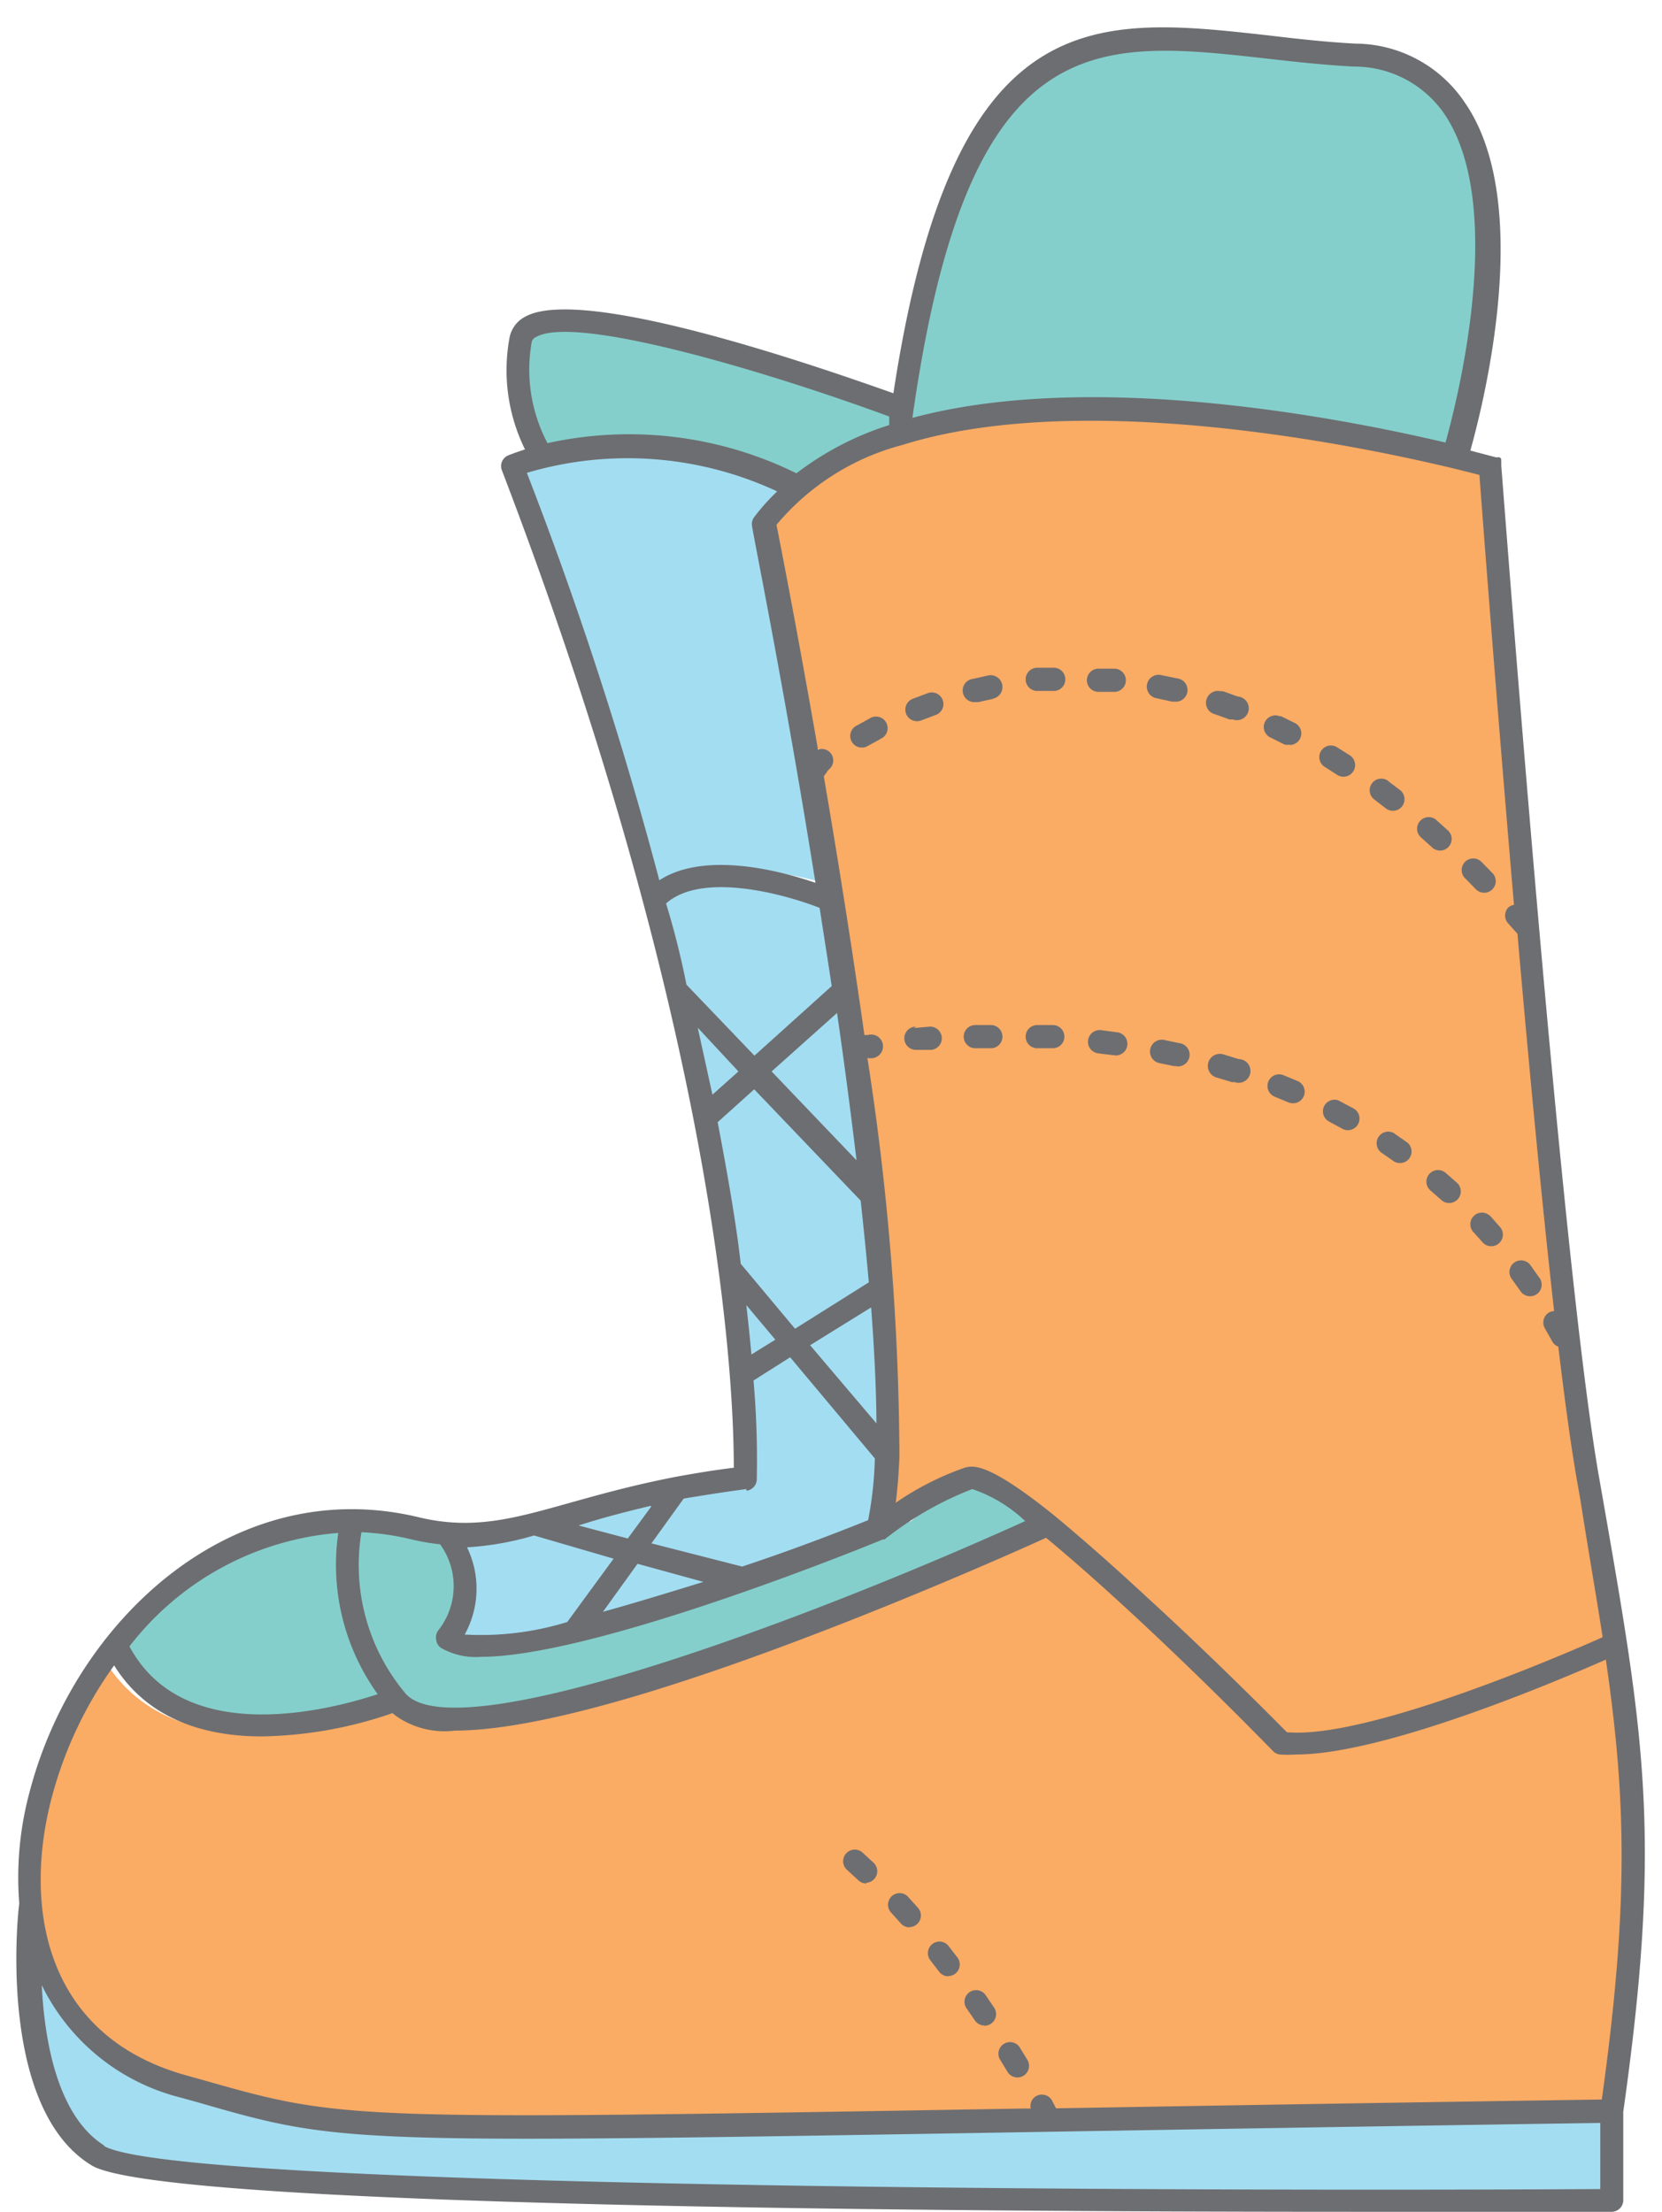 <svg xmlns="http://www.w3.org/2000/svg" viewBox="-0.71 -1.18 71.64 95.33"><title>Depositphotos_113048894_09</title><g data-name="Layer 2"><g data-name="Layer 1"><g data-name="Layer 2"><g data-name="ÎÓÈ 2"><path d="M20.33 70c4.78 0 15.68-4.55 18.14-5.61h.08a14.91 14.91 0 0 1 4-2.39 10.86 10.86 0 0 1 2.69 2c-10.06 4.84-26.84 11.1-28.92 8.21A9.82 9.82 0 0 1 15 64.12a11.2 11.2 0 0 1 2.26.34 9.6 9.6 0 0 0 1.29.23 3.58 3.58 0 0 1-.08 4.12.58.58 0 0 0-.13.43.56.56 0 0 0 .21.39 3 3 0 0 0 1.78.37z" fill="#84cfcc"/><path d="M68.16 64.14L68 63.2c-.2-1.11-.4-2.54-.62-4.21l-1.54-14.46c-.17-1.77-.33-3.58-.49-5.4l-.1-.12-.12-1.12h.11c-.6-6.81-1.14-13.65-1.55-19-2.41-.62-16.8-4.11-25.84-1.31a11 11 0 0 0-5.6 3.55c.21 1 1 4.86 1.86 9.92a.52.52 0 0 1 .59.17.5.5 0 0 1-.1.7l-.28.21c.6 3.47 1.25 7.43 1.82 11.41h.15a.52.52 0 0 1 .59.43.51.51 0 0 1-.43.58h-.17a115.17 115.17 0 0 1 1.44 17.56 16 16 0 0 1-.16 2.09 13 13 0 0 1 3.16-1.55c.35-.1 1-.28 4 2.13 1.06.85 2.42 2 4.17 3.61 2.86 2.61 5.57 5.3 6.18 5.92 3.66.33 12.72-3.57 14.13-4.2-.3-1.79-.64-3.74-1.04-5.97z" fill="#faab64"/><path d="M68.9 70c-2 .9-9.62 4.3-13.52 4.3a5.18 5.18 0 0 1-.72 0 .5.5 0 0 1-.29-.15c-3.46-3.67-7.26-7.39-9.91-9.65-1.29.61-7 3.22-12.84 5.42-6.92 2.58-10.78 3.31-13 3.31a3.6 3.6 0 0 1-2.73-.79 17.63 17.63 0 0 1-5.7 1.08c-2.4 0-4.95-.71-6.44-3.22A18.43 18.43 0 0 0 1 76.25C-.17 81.1.71 87 6.89 88.77l.72.23c6.07 1.79 6.22 1.83 33.95 1.34h2.15v-.07l1-.05v.1c6.46-.11 14.33-.25 23.88-.39 1.3-8.93 1.18-13.68.31-19.93z" fill="#faab64"/><path d="M36.53 49.51L32.23 45l3.31-3c.36 2.52.7 5 .99 7.51z" fill="#a3ddf2"/><path d="M37 54.82c.18 2.06.28 4 .28 5.64l-3.58-3.82z" fill="#a3ddf2"/><path d="M30.49 66.84c-1.9.71-3.79 1.36-5.54 1.89l1.91-2.95z" fill="#a3ddf2"/><path d="M34 19.67a16.46 16.46 0 0 0-11.6-1.52 8.45 8.45 0 0 1-.73-5.1.34.34 0 0 1 .19-.25c1.85-1.14 10.93 1.79 16.51 4v.43A13.72 13.72 0 0 0 34 19.67z" fill="#84cfcc"/><path d="M35.07 37.67c.19 1.24.38 2.49.57 3.76l-3.7 3.33-3.25-3.42c-.3-1.25-.62-2.54-1-3.88 1.75-1.53 5.64-.46 7.38.21z" fill="#a3ddf2"/><path d="M29.85 46.53c-.34-1.27-.7-2.58-1.11-4l3.17 2.54z" fill="#a3ddf2"/><path d="M36.7 50.45c.15 1.31.28 2.6.38 3.83l-3.51 2.15-2.58-3c-.27-1.94-.63-4.14-1.12-6.61l1.76-1.55z" fill="#a3ddf2"/><path d="M31.22 54.52l2 2-1.66.87c-.08-.84-.19-1.82-.34-2.87z" fill="#a3ddf2"/><path d="M38.12 17.42C40.6-.53 46.25.1 54 1c1.28.15 2.61.3 4 .38a4.9 4.9 0 0 1 4 2.13c2.83 4.12.68 12.91.09 15.06-4.64-1.15-15.9-3.37-23.97-1.15z" fill="#84cfcc"/><path d="M33.51 19.58a9.77 9.77 0 0 0-1.11 1.16.47.47 0 0 0-.1.4c0 .16 1.61 7.29 3.16 15.92-1.76-.54-5.46-1.43-7.77-.06A182.22 182.22 0 0 0 21 18.81a19.54 19.54 0 0 1 12.51.77z" fill="#a3ddf2"/><path d="M.5 82.43a10 10 0 0 0 6 6.17l.73.26c4.15 1.48 5.58 2 14.41 2 4.65 0 11.36-.14 21.6-.36 6.69-.14 15-.32 25.22-.51v3.63c-17.6.14-62.19 0-65.26-2.36C1.19 89.68.61 85.63.5 82.43z" fill="#a3ddf2"/><path d="M24 68.89a14.68 14.68 0 0 1-5.09.61 4.59 4.59 0 0 0 .09-4.28 14.85 14.85 0 0 0 3.28-.46l4 1z" fill="#a3ddf2"/><path d="M23.81 64.59c1.16-.39 2.47-.81 4-1.21l-1.26 2z" fill="#a3ddf2"/><path d="M4.58 69.81a14 14 0 0 1 10-5.41 10.57 10.57 0 0 0 1.87 7.69c-2.2.72-9.25 2.6-11.87-2.28z" fill="#84cfcc"/><path d="M31.62 62.49a47.11 47.11 0 0 0-.15-4.92l1.74-1.13 4 5.06a18.94 18.94 0 0 1-.32 3.05c-1.77.74-3.84 1.56-6 2.34l-4.3-1.18 1.53-2.21c.9-.18 1.87-.34 2.94-.46a.56.56 0 0 0 .56-.55z" fill="#a3ddf2"/><path d="M3.24 92.15c2.94 1.79 36.7 2 54.61 2h10.91a.5.5 0 0 0 .5-.5v-3.81c1.67-11.81.92-16.11-.89-26.48l-.16-.91C66.87 54.79 65 31.86 64 18.86a.48.48 0 0 0 0-.11.5.5 0 0 0 0-.08v-.07l-.06-.07h-.17l-1.1-.29c.61-2.19 2.73-10.72-.24-15A5.71 5.71 0 0 0 57.71.7C56.42.63 55.17.49 54 .35 46.4-.5 40.38-1.18 37.8 15.77c-2.83-1-13.39-4.72-15.89-3.29a1.29 1.29 0 0 0-.66.91 7.72 7.72 0 0 0 .67 4.8c-.43.14-.68.24-.73.26a.5.5 0 0 0-.27.63c9.73 25.43 10 40.37 10 43-.9.11-1.72.25-2.49.39-1.81.35-3.28.76-4.53 1.11-2.46.69-4.23 1.2-6.58.63C9.28 62.29 2.5 68.72.58 76a14.18 14.18 0 0 0-.46 4.86c-.12.89-.83 8.89 3.12 11.29zm12.33-20.31c-2 .66-8.34 2.35-10.7-2.06a12.64 12.64 0 0 1 9-4.89 9.56 9.56 0 0 0 1.7 6.95zm2.52-2.35a.5.5 0 0 0 .2.35 3 3 0 0 0 1.74.39c4.56 0 15-4.11 17.32-5.06h.07A14.42 14.42 0 0 1 41.2 63a6.21 6.21 0 0 1 2.28 1.38c-9.61 4.35-24.78 10-26.76 7.37a8.6 8.6 0 0 1-1.85-6.89 11.31 11.31 0 0 1 2.16.31 9.67 9.67 0 0 0 1.23.21 3.07 3.07 0 0 1-.07 3.7.5.5 0 0 0-.1.41zm7.19-1.2l1.49-2.07 2.84.78c-1.49.46-2.96.91-4.33 1.29zm.46-2.29l-2 2.73a12.61 12.61 0 0 1-4.42.54 4.08 4.08 0 0 0 .1-3.76 12.77 12.77 0 0 0 2.89-.51zm1.61-2.23l-1 1.36-2.12-.56c.92-.3 1.94-.57 3.12-.85zm4.12-.7a.5.5 0 0 0 .44-.47 39.21 39.21 0 0 0-.14-4.28l1.58-1L37 61.68a15.79 15.79 0 0 1-.29 2.66c-1.61.65-3.5 1.36-5.43 2l-3.91-1 1.39-1.93c.84-.14 1.72-.28 2.7-.41zm2.74-6.27l2.63-1.63c.14 1.84.22 3.55.23 5zm-2.53.4q-.09-1-.22-2.13l1.25 1.49zm-1.47-10l1.59-1.43 4.59 4.8c.13 1.21.25 2.39.35 3.52l-3.18 2-2.34-2.8c-.21-1.84-.57-3.86-1-6.13zm2.34-2.2l2.82-2.52c.31 2.13.59 4.27.84 6.35zm-3.17-1.87L31.12 45 30 46c-.21-.94-.41-1.88-.63-2.86zM28 37.76c1.54-1.37 5.06-.42 6.62.19.17 1.11.35 2.23.52 3.37l-3.33 3-2.93-3.06a35.15 35.15 0 0 0-.88-3.5zM22 19.2a15.26 15.26 0 0 1 10.79.8 9.07 9.07 0 0 0-1 1.12.5.5 0 0 0-.08.39c0 .15 1.4 7 2.73 15.36-1.52-.52-4.77-1.38-6.73-.11A165.67 165.67 0 0 0 22 19.2zm15.62-2.42v.36a13 13 0 0 0-4 2.08 16.3 16.3 0 0 0-10.73-1.3 6.77 6.77 0 0 1-.68-4.36.3.3 0 0 1 .18-.21c1.71-1 10.1 1.53 15.25 3.43zm24 1.12c-4.49-1.06-15.24-3.16-23-1.07C41-.09 46.42.51 53.85 1.34c1.22.14 2.49.28 3.81.35a4.7 4.7 0 0 1 3.86 2c2.7 3.9.64 12.18.08 14.2zm6.76 51.48c-1.38.62-10.1 4.42-13.62 4.1-.59-.6-3.2-3.23-6-5.79-1.68-1.56-3-2.7-4-3.53-2.92-2.36-3.53-2.16-3.86-2.09a12.47 12.47 0 0 0-3 1.52c.08-.61.13-1.29.16-2a114.29 114.29 0 0 0-1.38-17.16h.17a.51.51 0 1 0-.15-1h-.15c-.55-3.89-1.17-7.76-1.75-11.15L35 32a.5.5 0 0 0 .11-.7.49.49 0 0 0-.56-.17c-.86-4.94-1.59-8.69-1.79-9.69A10.56 10.56 0 0 1 38.18 18c8.7-2.73 22.56.68 24.88 1.29.39 5.18.92 11.87 1.49 18.53a.48.48 0 0 0-.24.11.5.5 0 0 0 0 .7l.39.44c.51 5.87 1.06 11.64 1.58 16.26a.49.49 0 0 0-.22.06.5.5 0 0 0-.18.68l.32.57a.49.49 0 0 0 .26.22c.28 2.34.55 4.31.8 5.74l.16.91c.34 2.19.68 4.1.95 5.87zm0 19.93c-9.42.14-17.2.27-23.57.38l-.17-.33a.5.5 0 0 0-.68-.2.49.49 0 0 0-.24.54h-.34c-29.26.5-29.26.5-35.38-1.24l-.72-.2c-6.1-1.72-7-7.31-5.75-12a17.26 17.26 0 0 1 2.68-5.66c1.48 2.38 4 3.06 6.36 3.06a18 18 0 0 0 5.63-1 3.64 3.64 0 0 0 2.7.75c2.17 0 6-.7 12.81-3.15 5.81-2.09 11.4-4.58 12.67-5.16 2.62 2.16 6.37 5.7 9.78 9.19a.5.5 0 0 0 .29.15 5.29 5.29 0 0 0 .71 0c3.85 0 11.42-3.24 13.35-4.09.87 6 1 10.52-.18 19zm-64.57 2c-2-1.23-2.6-4.42-2.72-6.93a9.12 9.12 0 0 0 6 4.85l.72.2C11.84 90.59 13.26 91 22 91c4.6 0 11.23-.11 21.35-.28 6.62-.11 14.83-.25 24.92-.4v2.85c-17.41.1-61.49 0-64.52-1.87z" fill="#6d6e71"/><path d="M52.54 45.46h-.15l-.63-.19a.52.52 0 1 1 .28-1l.65.2a.51.51 0 1 1-.15 1z" fill="#6d6e71"/><path d="M59.4 47.68l.56.39a.5.5 0 0 1-.58.81l-.53-.37a.5.5 0 0 1 .56-.83z" fill="#6d6e71"/><path d="M50 44.77h-.1l-.64-.13a.51.51 0 0 1 .2-1l.66.14a.5.5 0 1 1-.11 1z" fill="#6d6e71"/><path d="M63.51 51.21l.45.51a.5.5 0 0 1-.75.66l-.43-.48a.5.5 0 0 1 .73-.68z" fill="#6d6e71"/><path d="M61.56 49.33l.51.45a.5.5 0 0 1-.63.78l-.49-.43a.5.5 0 0 1 .65-.76z" fill="#6d6e71"/><path d="M57.06 46.29l.6.32a.5.5 0 0 1-.49.87l-.57-.31a.5.5 0 0 1 .36-.93z" fill="#6d6e71"/><path d="M44.7 44H44a.5.5 0 0 1 0-1h.67a.5.5 0 0 1 0 1z" fill="#6d6e71"/><path d="M42 44h-.67a.5.5 0 0 1 0-1H42a.5.5 0 0 1 0 1z" fill="#6d6e71"/><path d="M47.35 44.3h-.07l-.65-.08a.5.5 0 0 1 .12-1l.67.09a.5.5 0 1 1-.07 1z" fill="#6d6e71"/><path d="M65.23 53.31l.39.55a.5.5 0 1 1-.79.61l-.38-.53a.5.5 0 1 1 .81-.59z" fill="#6d6e71"/><path d="M54.84 46.34l-.6-.25a.5.5 0 0 1 .37-.93l.63.26a.5.5 0 0 1-.39.92z" fill="#6d6e71"/><path d="M38.68 43.13l.67-.06a.5.5 0 0 1 .07 1h-.65a.5.5 0 0 1 0-1z" fill="#6d6e71"/><path d="M61.22 34.18l.5.45a.5.5 0 0 1-.67.74l-.49-.44a.5.5 0 0 1 .63-.78z" fill="#6d6e71"/><path d="M44.66 28.6H44a.5.5 0 0 1 0-1h.68a.5.5 0 1 1 .06 1z" fill="#6d6e71"/><path d="M42.1 28.94l-.63.14h-.12a.5.5 0 0 1-.12-1l.67-.15a.51.51 0 0 1 .2 1z" fill="#6d6e71"/><path d="M47.29 28.64h-.65a.5.5 0 1 1 0-1h.68a.5.5 0 0 1 0 1z" fill="#6d6e71"/><path d="M39.61 29.64l-.61.23a.5.5 0 0 1-.37-.93l.64-.24a.5.5 0 0 1 .37.93z" fill="#6d6e71"/><path d="M37.23 30.68l-.57.31a.5.5 0 0 1-.49-.87l.6-.33a.5.5 0 1 1 .56.83l-.1.05z" fill="#6d6e71"/><path d="M49.91 29.06h-.11l-.63-.14a.51.51 0 1 1 .19-1l.67.14a.5.5 0 0 1-.11 1z" fill="#6d6e71"/><path d="M52.46 29.83h-.17l-.61-.22a.5.5 0 0 1 .21-1H52l.64.23a.51.51 0 1 1-.17 1z" fill="#6d6e71"/><path d="M59.12 32.48l.54.41a.5.5 0 0 1-.61.79l-.52-.4a.5.5 0 0 1 .6-.8z" fill="#6d6e71"/><path d="M63.18 36l.47.48a.5.5 0 0 1-.72.69l-.46-.47a.5.5 0 0 1 .65-.76l.05.05z" fill="#6d6e71"/><path d="M56.88 31l.57.36a.5.5 0 0 1-.5.87l-.55-.35a.5.5 0 0 1 .45-.89z" fill="#6d6e71"/><path d="M54.89 30.91a.5.5 0 0 1-.23 0l-.58-.29a.5.5 0 0 1 .37-.93h.06l.61.3a.5.5 0 0 1-.23.94z" fill="#6d6e71"/><path d="M36.64 80a.5.5 0 0 1-.34-.13l-.48-.44a.5.5 0 0 1 .63-.78l.5.46a.5.5 0 0 1-.34.86z" fill="#6d6e71"/><path d="M41.72 86.12a.5.5 0 0 1-.41-.22l-.37-.54a.5.5 0 0 1 .82-.57l.38.56a.5.5 0 0 1-.41.78z" fill="#6d6e71"/><path d="M43.4 88.29a.5.5 0 0 1-.68-.17l-.34-.56a.5.5 0 0 1 .85-.52l.35.57a.5.5 0 0 1-.18.68z" fill="#6d6e71"/><path d="M40.17 84a.5.5 0 0 1-.4-.2l-.4-.52a.5.5 0 0 1 .78-.62l.41.53a.5.5 0 0 1-.4.8z" fill="#6d6e71"/><path d="M38.49 81.89a.5.5 0 0 1-.37-.17l-.44-.49a.5.5 0 0 1 .73-.68l.45.5a.5.5 0 0 1-.37.83z" fill="#6d6e71"/></g></g></g></g></svg>